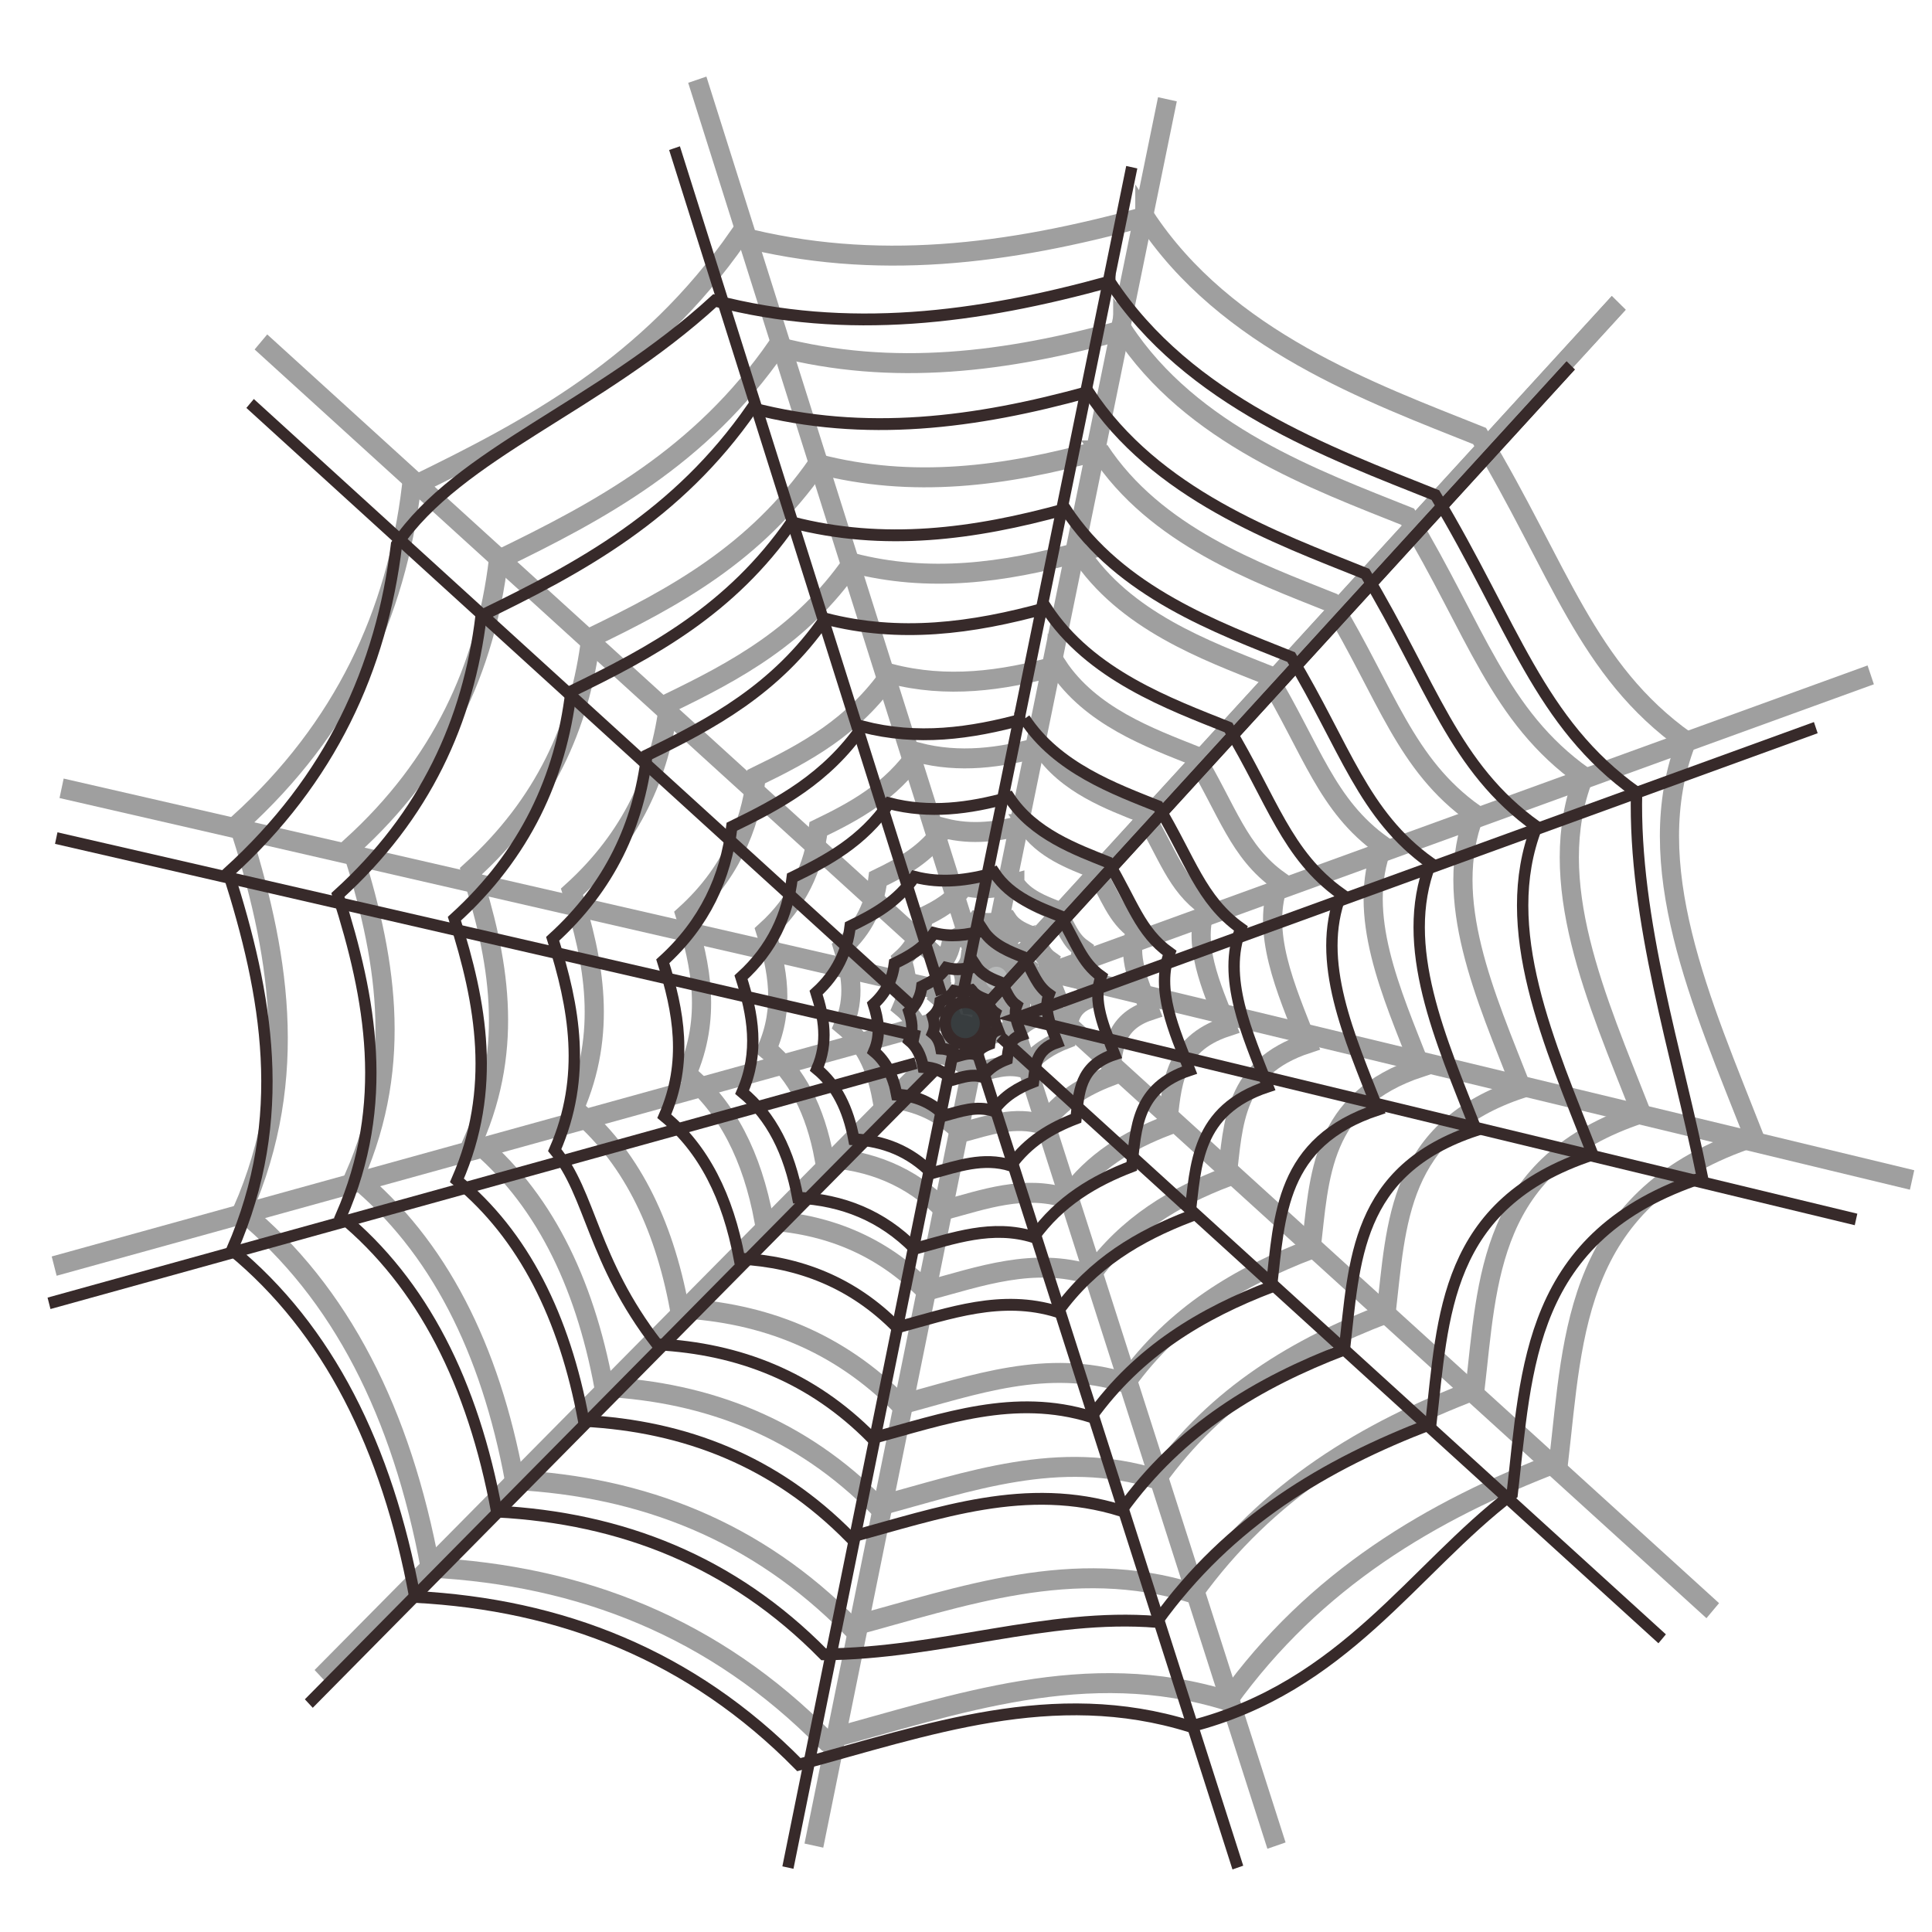 <?xml version="1.0" encoding="UTF-8" standalone="no"?>
<!-- Created with Inkscape (http://www.inkscape.org/) -->

<svg
   xmlns:dc="http://purl.org/dc/elements/1.1/"
   xmlns:cc="http://creativecommons.org/ns#"
   xmlns:rdf="http://www.w3.org/1999/02/22-rdf-syntax-ns#"
   xmlns:svg="http://www.w3.org/2000/svg"
   xmlns="http://www.w3.org/2000/svg"
   xmlns:sodipodi="http://sodipodi.sourceforge.net/DTD/sodipodi-0.dtd"
   xmlns:inkscape="http://www.inkscape.org/namespaces/inkscape"
   width="300"
   height="300"
   id="svg3873"
   version="1.1"
   inkscape:version="0.47 r22583"
   sodipodi:docname="web.svg">
  <title
     id="title4498">Halloween Spider Web Icon</title>
  <defs
     id="defs3875">
    <inkscape:perspective
       sodipodi:type="inkscape:persp3d"
       inkscape:vp_x="0 : 32 : 1"
       inkscape:vp_y="0 : 1000 : 0"
       inkscape:vp_z="64 : 32 : 1"
       inkscape:persp3d-origin="32 : 21.333333 : 1"
       id="perspective4494" />
    <filter
       inkscape:collect="always"
       id="filter4490"
       color-interpolation-filters="sRGB">
      <feGaussianBlur
         inkscape:collect="always"
         stdDeviation="99.402"
         id="feGaussianBlur4492" />
    </filter>
  </defs>
  <sodipodi:namedview
     id="base"
     pagecolor="#ffffff"
     bordercolor="#666666"
     borderopacity="1.0"
     inkscape:pageopacity="0.0"
     inkscape:pageshadow="2"
     inkscape:zoom="0.6875"
     inkscape:cx="6.5454545"
     inkscape:cy="30.090909"
     inkscape:current-layer="layer1"
     showgrid="true"
     inkscape:document-units="px"
     inkscape:grid-bbox="true"
     inkscape:window-width="979"
     inkscape:window-height="738"
     inkscape:window-x="95"
     inkscape:window-y="390"
     inkscape:window-maximized="0" />
  <g
     id="layer1"
     inkscape:label="Layer 1"
     inkscape:groupmode="layer"
     transform="translate(0,236)">
    <g
       style="opacity:0.376;stroke:#000000;stroke-width:40.779;stroke-miterlimit:4;stroke-opacity:1;stroke-dasharray:none;filter:url(#filter4490)"
       transform="matrix(0.073,0,0,0.076,272.38,-585.715)"
       id="g3934">
      <path
         style="fill:none;stroke:#000000;stroke-width:40.779;stroke-linecap:butt;stroke-linejoin:miter;stroke-miterlimit:4;stroke-opacity:1;stroke-dasharray:none"
         d="m -1296,5044.362 c 171.785,252.135 483.025,360.104 712,448 171.046,273.529 226.396,478.145 440,624 -101.79,251.421 32.673,535.267 144,808 C -382.706,7045.209 -384.03,7323.095 -416,7588.362 c -270.745,99.53 -518.179,239.853 -704,488 -299.925,-89.718 -576.357,7.945 -856,80 -235.195,-229.346 -519.517,-335.873 -840,-352 -60.85,-315.15 -189.843,-562.157 -400,-728 126.079,-276.875 77.046,-536.238 -8,-792 224.462,-195.402 335.389,-428.648 368,-688 254.4,-118.399 504.461,-246.925 696,-512 290.667,72.296 573.333,37.007 864,-40 z"
         id="path3936"
         inkscape:connector-curvature="0"
         sodipodi:nodetypes="ccccccccccccc" />
      <path
         sodipodi:nodetypes="ccccccccccccc"
         inkscape:connector-curvature="0"
         id="path3938"
         d="m -1343.019,5275.843 c 146.239,214.635 411.173,306.529 606.083,381.363 145.601,232.824 192.716,407.002 374.542,531.167 -86.647,214.018 27.812,455.633 122.577,687.789 -325.772,102.868 -326.898,339.418 -354.111,565.214 -230.466,84.733 -441.089,204.161 -599.264,415.411 -255.315,-76.389 -490.609,6.762 -728.656,68.095 -200.202,-195.229 -442.229,-285.914 -715.042,-299.631 -51.788,-268.275 -161.597,-478.53 -340.477,-619.695 107.309,-235.688 65.578,-456.467 -6.815,-674.175 191.059,-166.337 285.501,-364.88 313.245,-585.647 216.563,-100.782 429.413,-210.197 592.466,-435.844 247.425,61.547 488.043,31.512 735.451,-34.047 z"
         style="fill:none;stroke:#000000;stroke-width:40.779;stroke-linecap:butt;stroke-linejoin:miter;stroke-miterlimit:4;stroke-opacity:1;stroke-dasharray:none" />
      <path
         style="fill:none;stroke:#000000;stroke-width:40.779;stroke-linecap:butt;stroke-linejoin:miter;stroke-miterlimit:4;stroke-opacity:1;stroke-dasharray:none"
         d="m -1392.965,5521.731 c 119.103,174.802 334.854,249.621 493.573,310.579 118.572,189.585 156.94,331.431 305.01,432.556 -70.561,174.287 22.648,371.038 99.821,560.096 -265.294,83.77 -266.211,276.404 -288.37,460.28 -187.681,69.012 -359.197,166.259 -488.009,338.295 -207.93,-62.211 -399.524,5.503 -593.385,55.457 -163.03,-158.993 -360.129,-232.845 -582.305,-244.002 -42.163,-218.483 -131.595,-389.698 -277.256,-504.651 87.377,-191.934 53.404,-371.728 -5.55,-549.014 155.577,-135.464 232.498,-297.142 255.082,-476.924 176.371,-82.076 349.695,-171.182 482.489,-354.948 201.487,50.129 397.441,25.675 598.9,-27.724 z"
         id="path3940"
         inkscape:connector-curvature="0"
         sodipodi:nodetypes="ccccccccccccc" />
      <path
         sodipodi:nodetypes="ccccccccccccc"
         inkscape:connector-curvature="0"
         id="path3942"
         d="m -1435.096,5729.199 c 96.197,141.192 270.452,201.609 398.634,250.856 95.766,153.103 126.754,267.668 246.341,349.352 -56.988,140.763 18.292,299.661 80.621,452.356 -214.264,67.657 -215.006,223.235 -232.902,371.741 -151.587,55.738 -290.1,134.28 -394.137,273.224 -167.94,-50.245 -322.672,4.444 -479.251,44.798 -131.667,-128.418 -290.858,-188.069 -470.297,-197.074 -34.054,-176.462 -106.292,-314.737 -223.925,-407.582 70.561,-155.009 43.131,-300.221 -4.483,-443.407 125.651,-109.407 187.777,-239.982 206.006,-385.182 142.459,-66.296 282.433,-138.264 389.695,-286.685 162.727,40.489 320.989,20.743 483.696,-22.396 z"
         style="fill:none;stroke:#000000;stroke-width:40.779;stroke-linecap:butt;stroke-linejoin:miter;stroke-miterlimit:4;stroke-opacity:1;stroke-dasharray:none" />
      <path
         style="fill:none;stroke:#000000;stroke-width:40.779;stroke-linecap:butt;stroke-linejoin:miter;stroke-miterlimit:4;stroke-opacity:1;stroke-dasharray:none"
         d="m -1482.302,5961.652 c 70.536,103.524 198.296,147.818 292.266,183.916 70.213,112.252 92.946,196.244 180.614,256.146 -41.783,103.2 13.411,219.698 59.11,331.649 -157.093,49.603 -157.633,163.67 -170.758,272.546 -111.137,40.871 -212.685,98.455 -288.964,200.317 -123.128,-36.829 -236.576,3.267 -351.378,32.848 -96.529,-94.156 -213.249,-137.89 -344.801,-144.493 -24.974,-129.376 -77.932,-230.746 -164.184,-298.818 51.733,-113.648 31.626,-220.111 -3.283,-325.093 92.128,-80.215 137.669,-175.954 151.043,-282.412 104.447,-48.599 207.065,-101.369 285.713,-210.181 119.306,29.678 235.331,15.208 354.622,-16.424 z"
         id="path3944"
         inkscape:connector-curvature="0"
         sodipodi:nodetypes="ccccccccccccc" />
      <path
         sodipodi:nodetypes="ccccccccccccc"
         inkscape:connector-curvature="0"
         id="path3946"
         d="m -1515.846,6126.863 c 52.291,76.752 146.997,109.582 216.66,136.349 52.05,83.209 68.904,145.473 133.899,189.883 -30.981,76.505 9.936,162.869 43.819,245.868 -116.455,36.772 -116.852,121.328 -126.589,202.043 -82.392,30.297 -157.665,72.986 -214.213,148.505 -91.286,-27.309 -175.383,2.415 -260.493,24.352 -71.554,-69.801 -158.088,-102.229 -255.614,-107.117 -18.511,-95.917 -57.773,-171.057 -121.708,-221.53 38.351,-84.245 23.442,-163.166 -2.436,-241.001 68.294,-59.459 102.061,-130.434 111.969,-209.354 77.438,-36.034 153.504,-75.152 211.817,-155.82 88.436,22.002 174.455,11.282 262.89,-12.176 z"
         style="fill:none;stroke:#000000;stroke-width:40.779;stroke-linecap:butt;stroke-linejoin:miter;stroke-miterlimit:4;stroke-opacity:1;stroke-dasharray:none" />
      <path
         style="fill:none;stroke:#000000;stroke-width:40.779;stroke-linecap:butt;stroke-linejoin:miter;stroke-miterlimit:4;stroke-opacity:1;stroke-dasharray:none"
         d="m -1548.029,6285.355 c 34.793,51.061 97.793,72.902 144.134,90.71 34.629,55.357 45.845,96.776 89.085,126.324 -20.612,50.897 6.607,108.353 29.151,163.574 -77.475,24.463 -77.737,80.713 -84.217,134.409 -54.813,20.157 -104.89,48.557 -142.505,98.798 -60.735,-18.168 -116.683,1.607 -173.306,16.201 -47.598,-46.437 -105.173,-68.016 -170.053,-71.263 -12.316,-63.816 -38.435,-113.797 -80.97,-147.379 25.514,-56.046 15.595,-108.55 -1.621,-160.332 45.434,-39.552 67.899,-86.774 74.49,-139.278 51.52,-23.973 102.122,-49.999 140.918,-103.663 58.833,14.633 116.06,7.51 174.893,-8.1 z"
         id="path3948"
         inkscape:connector-curvature="0"
         sodipodi:nodetypes="ccccccccccccc" />
      <path
         sodipodi:nodetypes="ccccccccccccc"
         inkscape:connector-curvature="0"
         id="path3950"
         d="m -1572.606,6406.385 c 21.426,31.443 60.22,44.892 88.754,55.858 21.325,34.088 28.232,59.594 54.86,77.789 -12.694,31.342 4.067,66.722 17.95,100.73 -47.708,15.065 -47.869,49.699 -51.86,82.763 -33.752,12.413 -64.589,29.902 -87.752,60.84 -37.4,-11.188 -71.852,0.99 -106.721,9.976 -29.309,-28.595 -64.765,-41.883 -104.715,-43.883 -7.586,-39.298 -23.668,-70.075 -49.86,-90.754 15.711,-34.512 9.603,-66.844 -0.998,-98.731 27.978,-24.355 41.811,-53.434 45.87,-85.766 31.725,-14.762 62.885,-30.791 86.775,-63.834 36.229,9.007 71.468,4.625 107.697,-4.988 z"
         style="fill:none;stroke:#000000;stroke-width:40.779;stroke-linecap:butt;stroke-linejoin:miter;stroke-miterlimit:4;stroke-opacity:1;stroke-dasharray:none" />
      <path
         style="fill:none;stroke:#000000;stroke-width:40.779;stroke-linecap:butt;stroke-linejoin:miter;stroke-miterlimit:4;stroke-opacity:1;stroke-dasharray:none"
         d="m -1587.82,6481.308 c 13.15,19.298 36.96,27.553 54.473,34.283 13.088,20.922 17.327,36.576 33.672,47.743 -7.792,19.236 2.495,40.951 11.015,61.823 -29.281,9.246 -29.38,30.503 -31.83,50.795 -20.715,7.62 -39.641,18.353 -53.858,37.342 -22.954,-6.867 -44.099,0.607 -65.502,6.123 -17.987,-17.55 -39.75,-25.706 -64.267,-26.933 -4.657,-24.119 -14.526,-43.008 -30.602,-55.7 9.643,-21.182 5.894,-41.025 -0.613,-60.596 17.171,-14.948 25.662,-32.795 28.153,-52.639 19.472,-9.06 38.596,-18.9 53.259,-39.179 22.235,5.528 43.864,2.838 66.099,-3.061 z"
         id="path3952"
         inkscape:connector-curvature="0"
         sodipodi:nodetypes="ccccccccccccc" />
      <path
         sodipodi:nodetypes="ccccccccccccc"
         inkscape:connector-curvature="0"
         id="path3954"
         d="m -1597.963,6531.257 c 7.633,11.201 21.453,15.993 31.619,19.899 7.597,12.144 10.058,21.23 19.546,27.712 -4.524,11.166 1.447,23.77 6.393,35.885 -16.996,5.367 -17.054,17.705 -18.476,29.483 -12.024,4.424 -23.009,10.655 -31.261,21.676 -13.324,-3.986 -25.597,0.352 -38.022,3.554 -10.439,-10.187 -23.072,-14.921 -37.303,-15.633 -2.705,-14 -8.432,-24.964 -17.763,-32.331 5.597,-12.295 3.421,-23.813 -0.356,-35.173 9.967,-8.676 14.895,-19.036 16.341,-30.554 11.302,-5.259 22.403,-10.971 30.914,-22.741 12.907,3.209 25.461,1.647 38.367,-1.777 z"
         style="fill:none;stroke:#000000;stroke-width:40.779;stroke-linecap:butt;stroke-linejoin:miter;stroke-miterlimit:4;stroke-opacity:1;stroke-dasharray:none" />
      <path
         style="fill:none;stroke:#000000;stroke-width:40.779;stroke-linecap:butt;stroke-linejoin:miter;stroke-miterlimit:4;stroke-opacity:1;stroke-dasharray:none"
         d="m -1560,6556.362 1272,-1336"
         id="path3956"
         inkscape:connector-curvature="0" />
      <path
         inkscape:connector-curvature="0"
         id="path3958"
         d="m -1560,6556.362 1272,-1336"
         style="fill:none;stroke:#000000;stroke-width:40.779;stroke-linecap:butt;stroke-linejoin:miter;stroke-miterlimit:4;stroke-opacity:1;stroke-dasharray:none" />
      <path
         style="fill:none;stroke:#000000;stroke-width:40.779;stroke-linecap:butt;stroke-linejoin:miter;stroke-miterlimit:4;stroke-opacity:1;stroke-dasharray:none"
         d="m -1616,6532.362 368,-1728"
         id="path3960"
         inkscape:connector-curvature="0" />
      <path
         style="fill:none;stroke:#000000;stroke-width:40.779;stroke-linecap:butt;stroke-linejoin:miter;stroke-miterlimit:4;stroke-opacity:1;stroke-dasharray:none"
         d="m -1664,6540.362 -584,-1776"
         id="path3962"
         inkscape:connector-curvature="0" />
      <path
         style="fill:none;stroke:#000000;stroke-width:40.779;stroke-linecap:butt;stroke-linejoin:miter;stroke-miterlimit:4;stroke-opacity:1;stroke-dasharray:none"
         d="M -1719.773,6572.589 -3176.227,5300.136"
         id="path3964"
         inkscape:connector-curvature="0" />
      <path
         style="fill:none;stroke:#000000;stroke-width:40.779;stroke-linecap:butt;stroke-linejoin:miter;stroke-miterlimit:4;stroke-opacity:1;stroke-dasharray:none"
         d="M -1711.786,6628.576 -3600.214,6212.149"
         id="path3966"
         inkscape:connector-curvature="0" />
      <path
         style="fill:none;stroke:#000000;stroke-width:40.779;stroke-linecap:butt;stroke-linejoin:miter;stroke-miterlimit:4;stroke-opacity:1;stroke-dasharray:none"
         d="m -1720,6684.362 -1896,504"
         id="path3968"
         inkscape:connector-curvature="0" />
      <path
         style="fill:none;stroke:#000000;stroke-width:40.779;stroke-linecap:butt;stroke-linejoin:miter;stroke-miterlimit:4;stroke-opacity:1;stroke-dasharray:none"
         d="m -1680.168,6700.53 -1367.665,1327.665"
         id="path3970"
         inkscape:connector-curvature="0" />
      <path
         style="fill:none;stroke:#000000;stroke-width:40.779;stroke-linecap:butt;stroke-linejoin:miter;stroke-miterlimit:4;stroke-opacity:1;stroke-dasharray:none"
         d="m -1640,6668.362 -360,1704"
         id="path3972"
         inkscape:connector-curvature="0" />
      <path
         style="fill:none;stroke:#000000;stroke-width:40.779;stroke-linecap:butt;stroke-linejoin:miter;stroke-miterlimit:4;stroke-opacity:1;stroke-dasharray:none"
         d="m -1592,6644.362 576,1728"
         id="path3974"
         inkscape:connector-curvature="0" />
      <path
         style="fill:none;stroke:#000000;stroke-width:40.779;stroke-linecap:butt;stroke-linejoin:miter;stroke-miterlimit:4;stroke-opacity:1;stroke-dasharray:none"
         d="m -1536,6628.362 1448,1264"
         id="path3976"
         inkscape:connector-curvature="0" />
      <path
         style="fill:none;stroke:#000000;stroke-width:40.779;stroke-linecap:butt;stroke-linejoin:miter;stroke-miterlimit:4;stroke-opacity:1;stroke-dasharray:none"
         d="m 336,7012.362 -1832,-424 1744,-608"
         id="path3978"
         inkscape:connector-curvature="0" />
      <path
         sodipodi:type="arc"
         style="fill:#2e3436;fill-opacity:0.911;stroke:#000000;stroke-width:40.779;stroke-miterlimit:4;stroke-opacity:1;stroke-dasharray:none"
         id="path3980"
         sodipodi:cx="-3676"
         sodipodi:cy="5080.3623"
         sodipodi:rx="44"
         sodipodi:ry="44"
         d="m -3632,5080.362 c 0,24.3 -19.7,44 -44,44 -24.3,0 -44,-19.7 -44,-44 0,-24.3 19.7,-44 44,-44 24.3,0 44,19.7 44,44 z"
         transform="translate(2064,1520)" />
    </g>
    <g
       id="g4954"
       transform="matrix(0.071,0,0,0.074,264.348,-565.56)"
       style="stroke:#372a2a;stroke-width:24.822;stroke-miterlimit:4;stroke-opacity:1;stroke-dasharray:none">
      <path
         sodipodi:nodetypes="ccccccccccccc"
         inkscape:connector-curvature="0"
         id="path4906"
         d="m -1296,5044.362 c 171.785,252.135 483.025,360.104 712,448 171.046,273.529 226.396,478.145 440,624 -6.662,269.681 88.926,546.065 144,808 C -382.706,7045.209 -384.03,7323.095 -416,7588.362 c -217.037,158.44 -367.155,405.506 -704,488 -299.925,-89.718 -576.357,7.945 -856,80 -235.195,-229.346 -519.517,-335.873 -840,-352 -60.85,-315.15 -189.843,-562.157 -400,-728 126.079,-276.875 77.046,-536.238 -8,-792 224.462,-195.402 335.389,-428.648 368,-688 137.158,-193.415 440.94,-287.567 696,-512 290.667,72.296 573.333,37.007 864,-40 z"
         style="fill:none;stroke:#372a2a;stroke-width:24.822;stroke-linecap:butt;stroke-linejoin:miter;stroke-miterlimit:4;stroke-opacity:1;stroke-dasharray:none" />
      <path
         style="fill:none;stroke:#372a2a;stroke-width:24.822;stroke-linecap:butt;stroke-linejoin:miter;stroke-miterlimit:4;stroke-opacity:1;stroke-dasharray:none"
         d="m -1343.019,5275.843 c 146.239,214.635 411.173,306.529 606.083,381.363 145.601,232.824 192.716,407.002 374.542,531.167 -86.647,214.018 27.812,455.633 122.577,687.789 -325.772,102.868 -326.898,339.418 -354.111,565.214 -230.466,84.733 -441.089,204.161 -599.264,415.411 -240.258,-18.583 -474.957,66.851 -728.656,68.095 -200.202,-195.229 -442.229,-285.914 -715.042,-299.631 -51.788,-268.275 -161.597,-478.53 -340.477,-619.695 107.309,-235.688 65.578,-456.467 -6.815,-674.175 191.059,-166.337 285.501,-364.88 313.245,-585.647 216.563,-100.782 429.413,-210.197 592.466,-435.844 247.425,61.547 488.043,31.512 735.451,-34.047 z"
         id="path4908"
         inkscape:connector-curvature="0"
         sodipodi:nodetypes="ccccccccccccc" />
      <path
         sodipodi:nodetypes="ccccccccccccc"
         inkscape:connector-curvature="0"
         id="path4910"
         d="m -1392.965,5521.731 c 119.103,174.802 334.854,249.621 493.573,310.579 118.572,189.585 156.94,331.431 305.01,432.556 -70.561,174.287 22.648,371.038 99.821,560.096 -265.294,83.77 -266.211,276.404 -288.37,460.28 -187.681,69.012 -359.197,166.259 -488.009,338.295 -207.93,-62.211 -399.524,5.503 -593.385,55.457 -163.03,-158.993 -360.129,-232.845 -582.305,-244.002 -42.163,-218.483 -131.595,-389.698 -277.256,-504.651 87.377,-191.934 53.404,-371.728 -5.55,-549.014 155.577,-135.464 232.498,-297.142 255.082,-476.924 176.371,-82.076 349.695,-171.182 482.489,-354.948 201.487,50.129 397.441,25.675 598.9,-27.724 z"
         style="fill:none;stroke:#372a2a;stroke-width:24.822;stroke-linecap:butt;stroke-linejoin:miter;stroke-miterlimit:4;stroke-opacity:1;stroke-dasharray:none" />
      <path
         style="fill:none;stroke:#372a2a;stroke-width:24.822;stroke-linecap:butt;stroke-linejoin:miter;stroke-miterlimit:4;stroke-opacity:1;stroke-dasharray:none"
         d="m -1435.096,5729.199 c 96.197,141.192 270.452,201.609 398.634,250.856 95.766,153.103 126.754,267.668 246.341,349.352 -56.988,140.763 18.292,299.661 80.621,452.356 -214.264,67.657 -215.006,223.235 -232.902,371.741 -151.587,55.738 -290.1,134.28 -394.137,273.224 -167.94,-50.245 -322.672,4.444 -479.251,44.798 -131.667,-128.418 -290.858,-188.069 -470.297,-197.074 -142.214,-176.462 -144.208,-314.737 -223.925,-407.582 70.561,-155.009 43.131,-300.221 -4.483,-443.407 125.651,-109.407 187.777,-239.982 206.006,-385.182 142.459,-66.296 282.433,-138.264 389.695,-286.685 162.727,40.489 320.989,20.743 483.696,-22.396 z"
         id="path4912"
         inkscape:connector-curvature="0"
         sodipodi:nodetypes="ccccccccccccc" />
      <path
         sodipodi:nodetypes="ccccccccccccc"
         inkscape:connector-curvature="0"
         id="path4914"
         d="m -1482.302,5961.652 c 70.536,103.524 198.296,147.818 292.266,183.916 70.213,112.252 92.946,196.244 180.614,256.146 -41.783,103.2 13.411,219.698 59.11,331.649 -157.093,49.603 -157.633,163.67 -170.758,272.546 -111.137,40.871 -212.685,98.455 -288.964,200.317 -123.128,-36.829 -236.576,3.267 -351.378,32.848 -96.529,-94.156 -213.249,-137.89 -344.801,-144.493 -24.974,-129.376 -77.932,-230.746 -164.184,-298.818 51.733,-113.648 31.626,-220.111 -3.283,-325.093 92.128,-80.215 137.669,-175.954 151.043,-282.412 104.447,-48.599 207.065,-101.369 285.713,-210.181 119.306,29.678 235.331,15.208 354.622,-16.424 z"
         style="fill:none;stroke:#372a2a;stroke-width:24.822;stroke-linecap:butt;stroke-linejoin:miter;stroke-miterlimit:4;stroke-opacity:1;stroke-dasharray:none" />
      <path
         style="fill:none;stroke:#372a2a;stroke-width:24.822;stroke-linecap:butt;stroke-linejoin:miter;stroke-miterlimit:4;stroke-opacity:1;stroke-dasharray:none"
         d="m -1515.846,6126.863 c 52.291,76.752 146.997,109.582 216.66,136.349 52.05,83.209 68.904,145.473 133.899,189.883 -30.981,76.505 9.936,162.869 43.819,245.868 -116.455,36.772 -116.852,121.328 -126.589,202.043 -82.392,30.297 -157.665,72.986 -214.213,148.505 -91.286,-27.309 -175.383,2.415 -260.493,24.352 -71.554,-69.801 -158.088,-102.229 -255.614,-107.117 -18.511,-95.917 -57.773,-171.057 -121.708,-221.53 38.351,-84.245 23.442,-163.166 -2.436,-241.001 68.294,-59.459 102.061,-130.434 111.969,-209.354 77.438,-36.034 153.504,-75.152 211.817,-155.82 88.436,22.002 174.455,11.282 262.89,-12.176 z"
         id="path4916"
         inkscape:connector-curvature="0"
         sodipodi:nodetypes="ccccccccccccc" />
      <path
         sodipodi:nodetypes="ccccccccccccc"
         inkscape:connector-curvature="0"
         id="path4918"
         d="m -1548.029,6285.355 c 34.793,51.061 97.793,72.902 144.134,90.71 34.629,55.357 45.845,96.776 89.085,126.324 -20.612,50.897 6.607,108.353 29.151,163.574 -77.475,24.463 -77.737,80.713 -84.217,134.409 -54.813,20.157 -104.89,48.557 -142.505,98.798 -60.735,-18.168 -116.683,1.607 -173.306,16.201 -47.598,-46.437 -105.173,-68.016 -170.053,-71.263 -12.316,-63.816 -38.435,-113.797 -80.97,-147.379 25.514,-56.046 15.595,-108.55 -1.621,-160.332 45.434,-39.552 67.899,-86.774 74.49,-139.278 51.52,-23.973 102.122,-49.999 140.918,-103.663 58.833,14.633 116.06,7.51 174.893,-8.1 z"
         style="fill:none;stroke:#372a2a;stroke-width:24.822;stroke-linecap:butt;stroke-linejoin:miter;stroke-miterlimit:4;stroke-opacity:1;stroke-dasharray:none" />
      <path
         style="fill:none;stroke:#372a2a;stroke-width:24.822;stroke-linecap:butt;stroke-linejoin:miter;stroke-miterlimit:4;stroke-opacity:1;stroke-dasharray:none"
         d="m -1572.606,6406.385 c 21.426,31.443 60.22,44.892 88.754,55.858 21.325,34.088 28.232,59.594 54.86,77.789 -12.694,31.342 4.067,66.722 17.95,100.73 -47.708,15.065 -47.869,49.699 -51.86,82.763 -33.752,12.413 -64.589,29.902 -87.752,60.84 -37.4,-11.188 -71.852,0.99 -106.721,9.976 -29.309,-28.595 -64.765,-41.883 -104.715,-43.883 -7.586,-39.298 -23.668,-70.075 -49.86,-90.754 15.711,-34.512 9.603,-66.844 -0.998,-98.731 27.978,-24.355 41.811,-53.434 45.87,-85.766 31.725,-14.762 62.885,-30.791 86.775,-63.834 36.229,9.007 71.468,4.625 107.697,-4.988 z"
         id="path4920"
         inkscape:connector-curvature="0"
         sodipodi:nodetypes="ccccccccccccc" />
      <path
         sodipodi:nodetypes="ccccccccccccc"
         inkscape:connector-curvature="0"
         id="path4922"
         d="m -1587.82,6481.308 c 13.15,19.298 36.96,27.553 54.473,34.283 13.088,20.922 17.327,36.576 33.672,47.743 -7.792,19.236 2.495,40.951 11.015,61.823 -29.281,9.246 -29.38,30.503 -31.83,50.795 -20.715,7.62 -39.641,18.353 -53.858,37.342 -22.954,-6.867 -44.099,0.607 -65.502,6.123 -17.987,-17.55 -39.75,-25.706 -64.267,-26.933 -4.657,-24.119 -14.526,-43.008 -30.602,-55.7 9.643,-21.182 5.894,-41.025 -0.613,-60.596 17.171,-14.948 25.662,-32.795 28.153,-52.639 19.472,-9.06 38.596,-18.9 53.259,-39.179 22.235,5.528 43.864,2.838 66.099,-3.061 z"
         style="fill:none;stroke:#372a2a;stroke-width:24.822;stroke-linecap:butt;stroke-linejoin:miter;stroke-miterlimit:4;stroke-opacity:1;stroke-dasharray:none" />
      <path
         style="fill:none;stroke:#372a2a;stroke-width:24.822;stroke-linecap:butt;stroke-linejoin:miter;stroke-miterlimit:4;stroke-opacity:1;stroke-dasharray:none"
         d="m -1597.963,6531.257 c 7.633,11.201 21.453,15.993 31.619,19.899 7.597,12.144 10.058,21.23 19.546,27.712 -4.524,11.166 1.447,23.77 6.393,35.885 -16.996,5.367 -17.054,17.705 -18.476,29.483 -12.024,4.424 -23.009,10.655 -31.261,21.676 -13.324,-3.986 -25.597,0.352 -38.022,3.554 -10.439,-10.187 -23.072,-14.921 -37.303,-15.633 -2.705,-14 -8.432,-24.964 -17.763,-32.331 5.597,-12.295 3.421,-23.813 -0.356,-35.173 9.967,-8.676 14.895,-19.036 16.341,-30.554 11.302,-5.259 22.403,-10.971 30.914,-22.741 12.907,3.209 25.461,1.647 38.367,-1.777 z"
         id="path4924"
         inkscape:connector-curvature="0"
         sodipodi:nodetypes="ccccccccccccc" />
      <path
         inkscape:connector-curvature="0"
         id="path4926"
         d="m -1560,6556.362 1272,-1336"
         style="fill:none;stroke:#372a2a;stroke-width:24.822;stroke-linecap:butt;stroke-linejoin:miter;stroke-miterlimit:4;stroke-opacity:1;stroke-dasharray:none" />
      <path
         style="fill:none;stroke:#372a2a;stroke-width:24.822;stroke-linecap:butt;stroke-linejoin:miter;stroke-miterlimit:4;stroke-opacity:1;stroke-dasharray:none"
         d="m -1560,6556.362 1272,-1336"
         id="path4928"
         inkscape:connector-curvature="0" />
      <path
         inkscape:connector-curvature="0"
         id="path4930"
         d="m -1616,6532.362 368,-1728"
         style="fill:none;stroke:#372a2a;stroke-width:24.822;stroke-linecap:butt;stroke-linejoin:miter;stroke-miterlimit:4;stroke-opacity:1;stroke-dasharray:none" />
      <path
         inkscape:connector-curvature="0"
         id="path4932"
         d="m -1664,6540.362 -584,-1776"
         style="fill:none;stroke:#372a2a;stroke-width:24.822;stroke-linecap:butt;stroke-linejoin:miter;stroke-miterlimit:4;stroke-opacity:1;stroke-dasharray:none" />
      <path
         inkscape:connector-curvature="0"
         id="path4934"
         d="M -1719.773,6572.589 -3176.227,5300.136"
         style="fill:none;stroke:#372a2a;stroke-width:24.822;stroke-linecap:butt;stroke-linejoin:miter;stroke-miterlimit:4;stroke-opacity:1;stroke-dasharray:none" />
      <path
         inkscape:connector-curvature="0"
         id="path4936"
         d="M -1711.786,6628.576 -3600.214,6212.149"
         style="fill:none;stroke:#372a2a;stroke-width:24.822;stroke-linecap:butt;stroke-linejoin:miter;stroke-miterlimit:4;stroke-opacity:1;stroke-dasharray:none" />
      <path
         inkscape:connector-curvature="0"
         id="path4938"
         d="m -1720,6684.362 -1896,504"
         style="fill:none;stroke:#372a2a;stroke-width:24.822;stroke-linecap:butt;stroke-linejoin:miter;stroke-miterlimit:4;stroke-opacity:1;stroke-dasharray:none" />
      <path
         inkscape:connector-curvature="0"
         id="path4940"
         d="m -1680.168,6700.53 -1367.665,1327.665"
         style="fill:none;stroke:#372a2a;stroke-width:24.822;stroke-linecap:butt;stroke-linejoin:miter;stroke-miterlimit:4;stroke-opacity:1;stroke-dasharray:none" />
      <path
         inkscape:connector-curvature="0"
         id="path4942"
         d="m -1640,6668.362 -360,1704"
         style="fill:none;stroke:#372a2a;stroke-width:24.822;stroke-linecap:butt;stroke-linejoin:miter;stroke-miterlimit:4;stroke-opacity:1;stroke-dasharray:none" />
      <path
         inkscape:connector-curvature="0"
         id="path4944"
         d="m -1592,6644.362 576,1728"
         style="fill:none;stroke:#372a2a;stroke-width:24.822;stroke-linecap:butt;stroke-linejoin:miter;stroke-miterlimit:4;stroke-opacity:1;stroke-dasharray:none" />
      <path
         inkscape:connector-curvature="0"
         id="path4946"
         d="m -1536,6628.362 1448,1264"
         style="fill:none;stroke:#372a2a;stroke-width:24.822;stroke-linecap:butt;stroke-linejoin:miter;stroke-miterlimit:4;stroke-opacity:1;stroke-dasharray:none" />
      <path
         inkscape:connector-curvature="0"
         id="path4948"
         d="m 336,7012.362 -1832,-424 1744,-608"
         style="fill:none;stroke:#372a2a;stroke-width:24.822;stroke-linecap:butt;stroke-linejoin:miter;stroke-miterlimit:4;stroke-opacity:1;stroke-dasharray:none" />
      <path
         transform="translate(2064,1520)"
         d="m -3632,5080.362 c 0,24.3 -19.7,44 -44,44 -24.3,0 -44,-19.7 -44,-44 0,-24.3 19.7,-44 44,-44 24.3,0 44,19.7 44,44 z"
         sodipodi:ry="44"
         sodipodi:rx="44"
         sodipodi:cy="5080.3623"
         sodipodi:cx="-3676"
         id="path4950"
         style="fill:#2e3436;fill-opacity:0.911;stroke:#372a2a;stroke-width:24.822;stroke-miterlimit:4;stroke-opacity:1;stroke-dasharray:none"
         sodipodi:type="arc" />
    </g>
  </g>
</svg>
